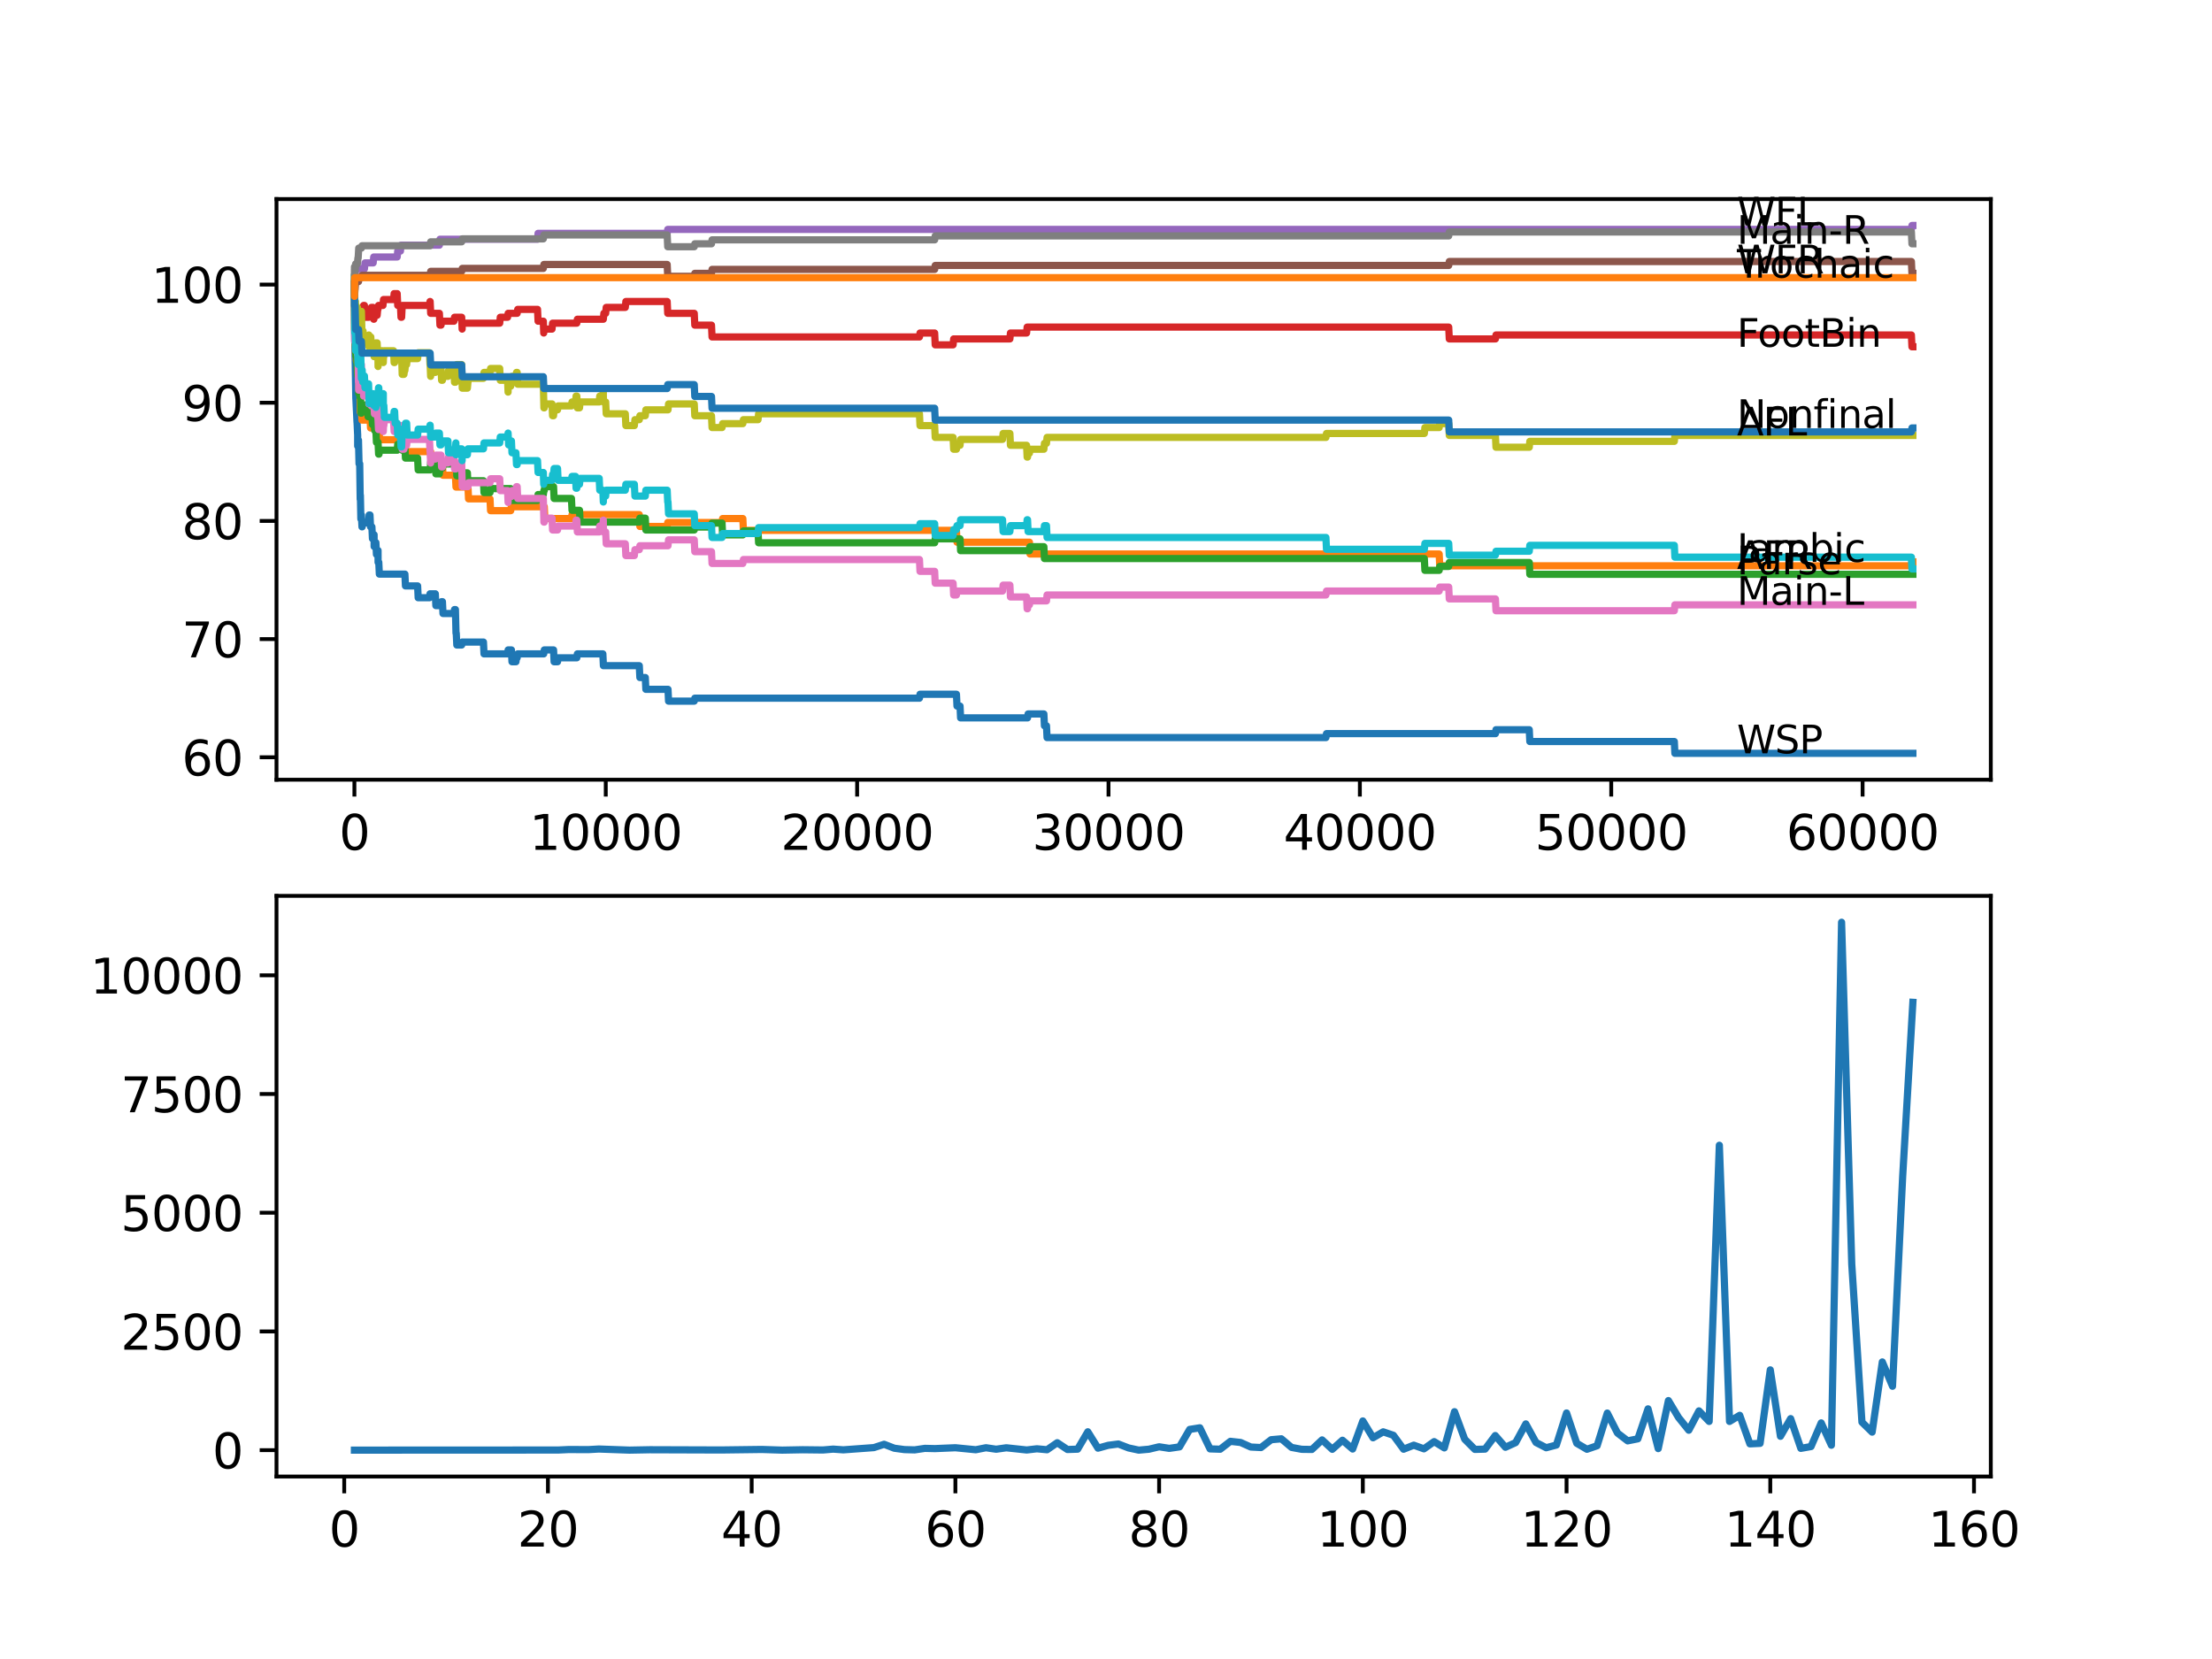 <?xml version="1.0" encoding="utf-8" standalone="no"?>
<!DOCTYPE svg PUBLIC "-//W3C//DTD SVG 1.1//EN"
  "http://www.w3.org/Graphics/SVG/1.1/DTD/svg11.dtd">
<svg xmlns:xlink="http://www.w3.org/1999/xlink" width="460.8pt" height="345.6pt" viewBox="0 0 460.8 345.6" xmlns="http://www.w3.org/2000/svg" version="1.1">
 <defs>
  <style type="text/css">*{stroke-linejoin: round; stroke-linecap: butt}</style>
 </defs>
 <g id="figure_1">
  <g id="patch_1">
   <path d="M 0 345.6 
L 460.8 345.6 
L 460.8 0 
L 0 0 
z
" style="fill: #ffffff"/>
  </g>
  <g id="axes_1">
   <g id="patch_2">
    <path d="M 57.6 162.432 
L 414.72 162.432 
L 414.72 41.472 
L 57.6 41.472 
z
" style="fill: #ffffff"/>
   </g>
   <g id="matplotlib.axis_1">
    <g id="xtick_1">
     <g id="line2d_1">
      <defs>
       <path id="meda36e8af8" d="M 0 0 
L 0 3.5 
" style="stroke: #000000; stroke-width: 0.8"/>
      </defs>
      <g>
       <use xlink:href="#meda36e8af8" x="73.827" y="162.432" style="stroke: #000000; stroke-width: 0.8"/>
      </g>
     </g>
     <g id="text_1">
      <!-- 0 -->
      <g transform="translate(70.646 177.03)scale(0.1 -0.1)">
       <defs>
        <path id="DejaVuSans-30" d="M 2034 4250 
Q 1547 4250 1301 3770 
Q 1056 3291 1056 2328 
Q 1056 1369 1301 889 
Q 1547 409 2034 409 
Q 2525 409 2770 889 
Q 3016 1369 3016 2328 
Q 3016 3291 2770 3770 
Q 2525 4250 2034 4250 
z
M 2034 4750 
Q 2819 4750 3233 4129 
Q 3647 3509 3647 2328 
Q 3647 1150 3233 529 
Q 2819 -91 2034 -91 
Q 1250 -91 836 529 
Q 422 1150 422 2328 
Q 422 3509 836 4129 
Q 1250 4750 2034 4750 
z
" transform="scale(0.016)"/>
       </defs>
       <use xlink:href="#DejaVuSans-30"/>
      </g>
     </g>
    </g>
    <g id="xtick_2">
     <g id="line2d_2">
      <g>
       <use xlink:href="#meda36e8af8" x="126.192" y="162.432" style="stroke: #000000; stroke-width: 0.8"/>
      </g>
     </g>
     <g id="text_2">
      <!-- 10000 -->
      <g transform="translate(110.286 177.03)scale(0.1 -0.1)">
       <defs>
        <path id="DejaVuSans-31" d="M 794 531 
L 1825 531 
L 1825 4091 
L 703 3866 
L 703 4441 
L 1819 4666 
L 2450 4666 
L 2450 531 
L 3481 531 
L 3481 0 
L 794 0 
L 794 531 
z
" transform="scale(0.016)"/>
       </defs>
       <use xlink:href="#DejaVuSans-31"/>
       <use xlink:href="#DejaVuSans-30" x="63.623"/>
       <use xlink:href="#DejaVuSans-30" x="127.246"/>
       <use xlink:href="#DejaVuSans-30" x="190.869"/>
       <use xlink:href="#DejaVuSans-30" x="254.492"/>
      </g>
     </g>
    </g>
    <g id="xtick_3">
     <g id="line2d_3">
      <g>
       <use xlink:href="#meda36e8af8" x="178.556" y="162.432" style="stroke: #000000; stroke-width: 0.8"/>
      </g>
     </g>
     <g id="text_3">
      <!-- 20000 -->
      <g transform="translate(162.65 177.03)scale(0.1 -0.1)">
       <defs>
        <path id="DejaVuSans-32" d="M 1228 531 
L 3431 531 
L 3431 0 
L 469 0 
L 469 531 
Q 828 903 1448 1529 
Q 2069 2156 2228 2338 
Q 2531 2678 2651 2914 
Q 2772 3150 2772 3378 
Q 2772 3750 2511 3984 
Q 2250 4219 1831 4219 
Q 1534 4219 1204 4116 
Q 875 4013 500 3803 
L 500 4441 
Q 881 4594 1212 4672 
Q 1544 4750 1819 4750 
Q 2544 4750 2975 4387 
Q 3406 4025 3406 3419 
Q 3406 3131 3298 2873 
Q 3191 2616 2906 2266 
Q 2828 2175 2409 1742 
Q 1991 1309 1228 531 
z
" transform="scale(0.016)"/>
       </defs>
       <use xlink:href="#DejaVuSans-32"/>
       <use xlink:href="#DejaVuSans-30" x="63.623"/>
       <use xlink:href="#DejaVuSans-30" x="127.246"/>
       <use xlink:href="#DejaVuSans-30" x="190.869"/>
       <use xlink:href="#DejaVuSans-30" x="254.492"/>
      </g>
     </g>
    </g>
    <g id="xtick_4">
     <g id="line2d_4">
      <g>
       <use xlink:href="#meda36e8af8" x="230.921" y="162.432" style="stroke: #000000; stroke-width: 0.8"/>
      </g>
     </g>
     <g id="text_4">
      <!-- 30000 -->
      <g transform="translate(215.015 177.03)scale(0.1 -0.1)">
       <defs>
        <path id="DejaVuSans-33" d="M 2597 2516 
Q 3050 2419 3304 2112 
Q 3559 1806 3559 1356 
Q 3559 666 3084 287 
Q 2609 -91 1734 -91 
Q 1441 -91 1130 -33 
Q 819 25 488 141 
L 488 750 
Q 750 597 1062 519 
Q 1375 441 1716 441 
Q 2309 441 2620 675 
Q 2931 909 2931 1356 
Q 2931 1769 2642 2001 
Q 2353 2234 1838 2234 
L 1294 2234 
L 1294 2753 
L 1863 2753 
Q 2328 2753 2575 2939 
Q 2822 3125 2822 3475 
Q 2822 3834 2567 4026 
Q 2313 4219 1838 4219 
Q 1578 4219 1281 4162 
Q 984 4106 628 3988 
L 628 4550 
Q 988 4650 1302 4700 
Q 1616 4750 1894 4750 
Q 2613 4750 3031 4423 
Q 3450 4097 3450 3541 
Q 3450 3153 3228 2886 
Q 3006 2619 2597 2516 
z
" transform="scale(0.016)"/>
       </defs>
       <use xlink:href="#DejaVuSans-33"/>
       <use xlink:href="#DejaVuSans-30" x="63.623"/>
       <use xlink:href="#DejaVuSans-30" x="127.246"/>
       <use xlink:href="#DejaVuSans-30" x="190.869"/>
       <use xlink:href="#DejaVuSans-30" x="254.492"/>
      </g>
     </g>
    </g>
    <g id="xtick_5">
     <g id="line2d_5">
      <g>
       <use xlink:href="#meda36e8af8" x="283.285" y="162.432" style="stroke: #000000; stroke-width: 0.8"/>
      </g>
     </g>
     <g id="text_5">
      <!-- 40000 -->
      <g transform="translate(267.379 177.03)scale(0.1 -0.1)">
       <defs>
        <path id="DejaVuSans-34" d="M 2419 4116 
L 825 1625 
L 2419 1625 
L 2419 4116 
z
M 2253 4666 
L 3047 4666 
L 3047 1625 
L 3713 1625 
L 3713 1100 
L 3047 1100 
L 3047 0 
L 2419 0 
L 2419 1100 
L 313 1100 
L 313 1709 
L 2253 4666 
z
" transform="scale(0.016)"/>
       </defs>
       <use xlink:href="#DejaVuSans-34"/>
       <use xlink:href="#DejaVuSans-30" x="63.623"/>
       <use xlink:href="#DejaVuSans-30" x="127.246"/>
       <use xlink:href="#DejaVuSans-30" x="190.869"/>
       <use xlink:href="#DejaVuSans-30" x="254.492"/>
      </g>
     </g>
    </g>
    <g id="xtick_6">
     <g id="line2d_6">
      <g>
       <use xlink:href="#meda36e8af8" x="335.65" y="162.432" style="stroke: #000000; stroke-width: 0.8"/>
      </g>
     </g>
     <g id="text_6">
      <!-- 50000 -->
      <g transform="translate(319.744 177.03)scale(0.1 -0.1)">
       <defs>
        <path id="DejaVuSans-35" d="M 691 4666 
L 3169 4666 
L 3169 4134 
L 1269 4134 
L 1269 2991 
Q 1406 3038 1543 3061 
Q 1681 3084 1819 3084 
Q 2600 3084 3056 2656 
Q 3513 2228 3513 1497 
Q 3513 744 3044 326 
Q 2575 -91 1722 -91 
Q 1428 -91 1123 -41 
Q 819 9 494 109 
L 494 744 
Q 775 591 1075 516 
Q 1375 441 1709 441 
Q 2250 441 2565 725 
Q 2881 1009 2881 1497 
Q 2881 1984 2565 2268 
Q 2250 2553 1709 2553 
Q 1456 2553 1204 2497 
Q 953 2441 691 2322 
L 691 4666 
z
" transform="scale(0.016)"/>
       </defs>
       <use xlink:href="#DejaVuSans-35"/>
       <use xlink:href="#DejaVuSans-30" x="63.623"/>
       <use xlink:href="#DejaVuSans-30" x="127.246"/>
       <use xlink:href="#DejaVuSans-30" x="190.869"/>
       <use xlink:href="#DejaVuSans-30" x="254.492"/>
      </g>
     </g>
    </g>
    <g id="xtick_7">
     <g id="line2d_7">
      <g>
       <use xlink:href="#meda36e8af8" x="388.014" y="162.432" style="stroke: #000000; stroke-width: 0.8"/>
      </g>
     </g>
     <g id="text_7">
      <!-- 60000 -->
      <g transform="translate(372.108 177.03)scale(0.1 -0.1)">
       <defs>
        <path id="DejaVuSans-36" d="M 2113 2584 
Q 1688 2584 1439 2293 
Q 1191 2003 1191 1497 
Q 1191 994 1439 701 
Q 1688 409 2113 409 
Q 2538 409 2786 701 
Q 3034 994 3034 1497 
Q 3034 2003 2786 2293 
Q 2538 2584 2113 2584 
z
M 3366 4563 
L 3366 3988 
Q 3128 4100 2886 4159 
Q 2644 4219 2406 4219 
Q 1781 4219 1451 3797 
Q 1122 3375 1075 2522 
Q 1259 2794 1537 2939 
Q 1816 3084 2150 3084 
Q 2853 3084 3261 2657 
Q 3669 2231 3669 1497 
Q 3669 778 3244 343 
Q 2819 -91 2113 -91 
Q 1303 -91 875 529 
Q 447 1150 447 2328 
Q 447 3434 972 4092 
Q 1497 4750 2381 4750 
Q 2619 4750 2861 4703 
Q 3103 4656 3366 4563 
z
" transform="scale(0.016)"/>
       </defs>
       <use xlink:href="#DejaVuSans-36"/>
       <use xlink:href="#DejaVuSans-30" x="63.623"/>
       <use xlink:href="#DejaVuSans-30" x="127.246"/>
       <use xlink:href="#DejaVuSans-30" x="190.869"/>
       <use xlink:href="#DejaVuSans-30" x="254.492"/>
      </g>
     </g>
    </g>
   </g>
   <g id="matplotlib.axis_2">
    <g id="ytick_1">
     <g id="line2d_8">
      <defs>
       <path id="mcc02a932b2" d="M 0 0 
L -3.5 0 
" style="stroke: #000000; stroke-width: 0.8"/>
      </defs>
      <g>
       <use xlink:href="#mcc02a932b2" x="57.6" y="157.754" style="stroke: #000000; stroke-width: 0.8"/>
      </g>
     </g>
     <g id="text_8">
      <!-- 60 -->
      <g transform="translate(37.875 161.554)scale(0.1 -0.1)">
       <use xlink:href="#DejaVuSans-36"/>
       <use xlink:href="#DejaVuSans-30" x="63.623"/>
      </g>
     </g>
    </g>
    <g id="ytick_2">
     <g id="line2d_9">
      <g>
       <use xlink:href="#mcc02a932b2" x="57.6" y="133.136" style="stroke: #000000; stroke-width: 0.8"/>
      </g>
     </g>
     <g id="text_9">
      <!-- 70 -->
      <g transform="translate(37.875 136.935)scale(0.1 -0.1)">
       <defs>
        <path id="DejaVuSans-37" d="M 525 4666 
L 3525 4666 
L 3525 4397 
L 1831 0 
L 1172 0 
L 2766 4134 
L 525 4134 
L 525 4666 
z
" transform="scale(0.016)"/>
       </defs>
       <use xlink:href="#DejaVuSans-37"/>
       <use xlink:href="#DejaVuSans-30" x="63.623"/>
      </g>
     </g>
    </g>
    <g id="ytick_3">
     <g id="line2d_10">
      <g>
       <use xlink:href="#mcc02a932b2" x="57.6" y="108.517" style="stroke: #000000; stroke-width: 0.8"/>
      </g>
     </g>
     <g id="text_10">
      <!-- 80 -->
      <g transform="translate(37.875 112.316)scale(0.1 -0.1)">
       <defs>
        <path id="DejaVuSans-38" d="M 2034 2216 
Q 1584 2216 1326 1975 
Q 1069 1734 1069 1313 
Q 1069 891 1326 650 
Q 1584 409 2034 409 
Q 2484 409 2743 651 
Q 3003 894 3003 1313 
Q 3003 1734 2745 1975 
Q 2488 2216 2034 2216 
z
M 1403 2484 
Q 997 2584 770 2862 
Q 544 3141 544 3541 
Q 544 4100 942 4425 
Q 1341 4750 2034 4750 
Q 2731 4750 3128 4425 
Q 3525 4100 3525 3541 
Q 3525 3141 3298 2862 
Q 3072 2584 2669 2484 
Q 3125 2378 3379 2068 
Q 3634 1759 3634 1313 
Q 3634 634 3220 271 
Q 2806 -91 2034 -91 
Q 1263 -91 848 271 
Q 434 634 434 1313 
Q 434 1759 690 2068 
Q 947 2378 1403 2484 
z
M 1172 3481 
Q 1172 3119 1398 2916 
Q 1625 2713 2034 2713 
Q 2441 2713 2670 2916 
Q 2900 3119 2900 3481 
Q 2900 3844 2670 4047 
Q 2441 4250 2034 4250 
Q 1625 4250 1398 4047 
Q 1172 3844 1172 3481 
z
" transform="scale(0.016)"/>
       </defs>
       <use xlink:href="#DejaVuSans-38"/>
       <use xlink:href="#DejaVuSans-30" x="63.623"/>
      </g>
     </g>
    </g>
    <g id="ytick_4">
     <g id="line2d_11">
      <g>
       <use xlink:href="#mcc02a932b2" x="57.6" y="83.898" style="stroke: #000000; stroke-width: 0.8"/>
      </g>
     </g>
     <g id="text_11">
      <!-- 90 -->
      <g transform="translate(37.875 87.697)scale(0.1 -0.1)">
       <defs>
        <path id="DejaVuSans-39" d="M 703 97 
L 703 672 
Q 941 559 1184 500 
Q 1428 441 1663 441 
Q 2288 441 2617 861 
Q 2947 1281 2994 2138 
Q 2813 1869 2534 1725 
Q 2256 1581 1919 1581 
Q 1219 1581 811 2004 
Q 403 2428 403 3163 
Q 403 3881 828 4315 
Q 1253 4750 1959 4750 
Q 2769 4750 3195 4129 
Q 3622 3509 3622 2328 
Q 3622 1225 3098 567 
Q 2575 -91 1691 -91 
Q 1453 -91 1209 -44 
Q 966 3 703 97 
z
M 1959 2075 
Q 2384 2075 2632 2365 
Q 2881 2656 2881 3163 
Q 2881 3666 2632 3958 
Q 2384 4250 1959 4250 
Q 1534 4250 1286 3958 
Q 1038 3666 1038 3163 
Q 1038 2656 1286 2365 
Q 1534 2075 1959 2075 
z
" transform="scale(0.016)"/>
       </defs>
       <use xlink:href="#DejaVuSans-39"/>
       <use xlink:href="#DejaVuSans-30" x="63.623"/>
      </g>
     </g>
    </g>
    <g id="ytick_5">
     <g id="line2d_12">
      <g>
       <use xlink:href="#mcc02a932b2" x="57.6" y="59.28" style="stroke: #000000; stroke-width: 0.8"/>
      </g>
     </g>
     <g id="text_12">
      <!-- 100 -->
      <g transform="translate(31.512 63.079)scale(0.1 -0.1)">
       <use xlink:href="#DejaVuSans-31"/>
       <use xlink:href="#DejaVuSans-30" x="63.623"/>
       <use xlink:href="#DejaVuSans-30" x="127.246"/>
      </g>
     </g>
    </g>
   </g>
   <g id="line2d_13">
    <path d="M 73.833 59.28 
L 73.843 58.459 
L 73.869 68.306 
L 73.995 75.692 
L 74 75.692 
L 74.126 83.078 
L 74.136 83.078 
L 74.252 85.54 
L 74.257 85.54 
L 74.372 88.001 
L 74.383 88.001 
L 74.498 90.463 
L 74.508 90.463 
L 74.513 92.925 
L 74.618 91.694 
L 74.676 91.694 
L 74.796 96.618 
L 74.932 96.618 
L 75.037 104.004 
L 75.053 103.183 
L 75.074 103.183 
L 75.173 108.107 
L 75.189 107.286 
L 75.288 107.286 
L 75.404 109.748 
L 75.446 109.748 
L 75.561 108.927 
L 76.781 108.927 
L 76.901 107.286 
L 77.074 107.286 
L 77.189 109.748 
L 77.472 109.748 
L 77.587 112.21 
L 77.886 112.21 
L 77.933 111.389 
L 77.938 113.851 
L 77.985 113.851 
L 78.2 113.851 
L 78.305 113.03 
L 78.42 115.492 
L 78.734 115.492 
L 78.755 114.672 
L 78.76 117.134 
L 78.834 117.134 
L 78.907 117.134 
L 79.022 119.595 
L 84.348 119.595 
L 84.463 122.057 
L 86.997 122.057 
L 87.112 124.519 
L 89.464 124.519 
L 89.579 123.699 
L 90.684 123.699 
L 90.799 126.16 
L 91.878 126.16 
L 91.993 125.34 
L 92.166 125.34 
L 92.281 127.802 
L 94.569 127.802 
L 94.684 126.981 
L 94.873 126.981 
L 94.993 131.905 
L 95.046 131.905 
L 95.161 134.367 
L 96.177 134.367 
L 96.292 133.751 
L 100.711 133.751 
L 100.827 136.213 
L 105.738 136.213 
L 105.854 135.392 
L 106.54 135.392 
L 106.655 137.854 
L 107.482 137.854 
L 107.597 137.034 
L 107.733 137.034 
L 107.849 136.213 
L 113.268 136.213 
L 113.384 135.392 
L 115.316 135.392 
L 115.431 137.854 
L 116.148 137.854 
L 116.264 137.034 
L 120.16 137.034 
L 120.275 136.213 
L 125.585 136.213 
L 125.7 138.675 
L 133.177 138.675 
L 133.293 141.137 
L 134.429 141.137 
L 134.544 143.599 
L 139.157 143.599 
L 139.273 146.061 
L 144.624 146.061 
L 144.739 145.445 
L 191.538 145.445 
L 191.653 144.624 
L 199.246 144.624 
L 199.361 147.086 
L 199.994 147.086 
L 200.11 149.548 
L 214.054 149.548 
L 214.17 148.728 
L 217.458 148.728 
L 217.573 151.189 
L 218.003 151.189 
L 218.118 153.651 
L 276.216 153.651 
L 276.331 152.831 
L 311.526 152.831 
L 311.641 152.01 
L 318.574 152.01 
L 318.689 154.472 
L 348.793 154.472 
L 348.909 156.934 
L 398.487 156.934 
L 398.487 156.934 
" clip-path="url(#pf4bcb09094)" style="fill: none; stroke: #1f77b4; stroke-width: 1.5; stroke-linecap: square"/>
   </g>
   <g id="line2d_14">
    <path d="M 73.833 59.28 
L 73.843 59.28 
L 73.848 58.787 
L 73.88 64.532 
L 74.006 71.917 
L 74.042 71.917 
L 74.053 71.097 
L 74.058 73.558 
L 74.136 72.738 
L 74.252 75.2 
L 74.451 75.2 
L 74.513 73.969 
L 74.519 76.431 
L 74.555 76.431 
L 74.613 76.431 
L 74.671 75.2 
L 74.676 77.662 
L 74.718 76.841 
L 74.838 81.765 
L 74.932 81.765 
L 75.011 80.944 
L 75.016 83.406 
L 75.032 83.406 
L 75.074 85.868 
L 75.142 85.047 
L 75.288 85.047 
L 75.404 87.509 
L 76.566 87.509 
L 76.681 86.688 
L 77.074 86.688 
L 77.189 89.15 
L 78.954 89.15 
L 79.069 91.612 
L 84.149 91.612 
L 84.264 94.074 
L 89.71 94.074 
L 89.825 96.536 
L 92.166 96.536 
L 92.281 98.998 
L 94.873 98.998 
L 94.988 101.46 
L 97.491 101.46 
L 97.606 103.921 
L 102.078 103.921 
L 102.193 106.383 
L 106.393 106.383 
L 106.508 105.563 
L 113.384 105.563 
L 113.499 108.025 
L 119.044 108.025 
L 119.159 107.204 
L 133.177 107.204 
L 133.293 109.666 
L 138.985 109.666 
L 139.1 108.845 
L 150.416 108.845 
L 150.531 108.025 
L 154.746 108.025 
L 154.862 110.486 
L 199.246 110.486 
L 199.361 112.948 
L 214.452 112.948 
L 214.568 115.41 
L 299.806 115.41 
L 299.922 117.872 
L 398.178 117.872 
L 398.294 117.051 
L 398.487 117.051 
L 398.487 117.051 
" clip-path="url(#pf4bcb09094)" style="fill: none; stroke: #ff7f0e; stroke-width: 1.5; stroke-linecap: square"/>
   </g>
   <g id="line2d_15">
    <path d="M 73.833 59.28 
L 73.843 57.228 
L 73.885 64.737 
L 73.906 64.737 
L 73.917 64.737 
L 74.037 70.071 
L 74.042 70.071 
L 74.136 74.174 
L 74.157 73.353 
L 74.257 73.353 
L 74.372 75.815 
L 74.383 75.815 
L 74.498 78.277 
L 74.513 78.277 
L 74.629 77.867 
L 74.65 77.867 
L 74.718 81.97 
L 74.765 81.149 
L 74.775 81.149 
L 74.89 80.329 
L 74.932 80.329 
L 75.011 82.79 
L 75.042 81.149 
L 75.074 81.149 
L 75.194 86.073 
L 75.288 86.073 
L 75.404 85.581 
L 75.917 85.581 
L 76.032 84.35 
L 76.566 84.35 
L 76.681 86.811 
L 77.074 86.811 
L 77.189 85.991 
L 77.472 85.991 
L 77.587 88.453 
L 77.739 88.453 
L 77.854 87.222 
L 77.933 87.222 
L 78.048 89.684 
L 78.305 89.684 
L 78.42 92.146 
L 78.755 92.146 
L 78.87 94.607 
L 78.954 94.607 
L 79.069 93.787 
L 82.74 93.787 
L 82.855 92.556 
L 83.421 92.556 
L 83.536 91.325 
L 83.672 91.325 
L 83.787 93.787 
L 84.149 93.787 
L 84.264 92.966 
L 84.348 92.966 
L 84.463 95.428 
L 86.997 95.428 
L 87.112 97.89 
L 89.605 97.89 
L 89.725 96.249 
L 90.684 96.249 
L 90.799 98.711 
L 91.532 98.711 
L 91.647 97.48 
L 92.166 97.48 
L 92.281 96.659 
L 95.046 96.659 
L 95.161 99.121 
L 96.177 99.121 
L 96.292 98.505 
L 97.365 98.505 
L 97.481 100.967 
L 97.491 100.967 
L 97.606 100.147 
L 100.711 100.147 
L 100.827 102.608 
L 102.078 102.608 
L 102.193 101.788 
L 106.393 101.788 
L 106.508 104.25 
L 111.975 104.25 
L 112.09 103.019 
L 113.185 103.019 
L 113.3 102.198 
L 113.384 102.198 
L 113.499 101.378 
L 115.316 101.378 
L 115.431 103.839 
L 119.044 103.839 
L 119.159 106.301 
L 120.725 106.301 
L 120.84 108.763 
L 133.177 108.763 
L 133.293 107.943 
L 134.429 107.943 
L 134.544 110.404 
L 144.624 110.404 
L 144.739 109.789 
L 148.216 109.789 
L 148.332 108.968 
L 150.416 108.968 
L 150.531 111.43 
L 154.746 111.43 
L 154.862 110.61 
L 157.914 110.61 
L 158.03 113.071 
L 194.706 113.071 
L 194.821 112.251 
L 199.994 112.251 
L 200.11 114.713 
L 214.452 114.713 
L 214.568 113.892 
L 217.458 113.892 
L 217.573 116.354 
L 296.717 116.354 
L 296.832 118.816 
L 299.806 118.816 
L 299.922 117.995 
L 301.796 117.995 
L 301.911 117.175 
L 318.574 117.175 
L 318.689 119.636 
L 398.487 119.636 
L 398.487 119.636 
" clip-path="url(#pf4bcb09094)" style="fill: none; stroke: #2ca02c; stroke-width: 1.5; stroke-linecap: square"/>
   </g>
   <g id="line2d_16">
    <path d="M 73.833 59.28 
L 73.838 59.28 
L 73.917 67.404 
L 73.958 65.762 
L 73.979 65.762 
L 74.095 68.224 
L 74.194 68.224 
L 74.309 66.993 
L 74.451 66.993 
L 74.513 69.455 
L 74.566 69.045 
L 74.613 68.224 
L 74.618 70.686 
L 74.676 68.635 
L 74.739 68.635 
L 74.854 67.814 
L 74.875 67.814 
L 74.99 66.583 
L 75.288 66.583 
L 75.414 64.86 
L 75.634 64.86 
L 75.749 63.629 
L 75.917 63.629 
L 76.032 66.091 
L 76.844 66.091 
L 76.959 65.27 
L 77.247 65.27 
L 77.362 64.039 
L 77.739 64.039 
L 77.854 66.501 
L 77.886 66.501 
L 78.001 65.68 
L 78.566 65.68 
L 78.682 64.449 
L 78.734 64.449 
L 78.849 63.629 
L 79.776 63.629 
L 79.891 62.398 
L 81.986 62.398 
L 82.101 61.167 
L 82.74 61.167 
L 82.855 63.629 
L 83.421 63.629 
L 83.536 66.091 
L 83.667 66.091 
L 83.787 63.629 
L 89.464 63.629 
L 89.579 62.808 
L 89.605 62.808 
L 89.72 65.27 
L 91.532 65.27 
L 91.647 67.732 
L 91.878 67.732 
L 91.993 66.911 
L 94.569 66.911 
L 94.684 66.091 
L 96.177 66.091 
L 96.271 68.553 
L 96.287 67.322 
L 104.099 67.322 
L 104.215 66.091 
L 105.738 66.091 
L 105.854 65.27 
L 107.733 65.27 
L 107.849 64.449 
L 111.975 64.449 
L 112.09 66.911 
L 113.185 66.911 
L 113.268 69.373 
L 113.295 68.553 
L 114.996 68.553 
L 115.112 67.322 
L 120.16 67.322 
L 120.275 66.501 
L 125.684 66.501 
L 125.799 65.27 
L 126.171 65.27 
L 126.286 64.039 
L 130.261 64.039 
L 130.376 62.808 
L 138.985 62.808 
L 139.1 65.27 
L 144.624 65.27 
L 144.739 67.732 
L 148.216 67.732 
L 148.332 70.194 
L 191.538 70.194 
L 191.653 69.373 
L 194.706 69.373 
L 194.821 71.835 
L 198.549 71.835 
L 198.664 70.604 
L 210.378 70.604 
L 210.494 69.373 
L 213.855 69.373 
L 213.971 68.142 
L 301.796 68.142 
L 301.911 70.604 
L 311.526 70.604 
L 311.641 69.784 
L 398.178 69.784 
L 398.294 72.245 
L 398.487 72.245 
L 398.487 72.245 
" clip-path="url(#pf4bcb09094)" style="fill: none; stroke: #d62728; stroke-width: 1.5; stroke-linecap: square"/>
   </g>
   <g id="line2d_17">
    <path d="M 73.833 59.28 
L 73.953 57.228 
L 73.979 57.228 
L 74.095 55.997 
L 75.917 55.997 
L 76.032 54.766 
L 77.739 54.766 
L 77.854 53.535 
L 82.74 53.535 
L 82.855 52.304 
L 83.421 52.304 
L 83.536 51.073 
L 91.532 51.073 
L 91.647 49.842 
L 111.975 49.842 
L 112.09 48.611 
L 138.985 48.611 
L 139.1 47.791 
L 398.178 47.791 
L 398.294 46.97 
L 398.487 46.97 
L 398.487 46.97 
" clip-path="url(#pf4bcb09094)" style="fill: none; stroke: #9467bd; stroke-width: 1.5; stroke-linecap: square"/>
   </g>
   <g id="line2d_18">
    <path d="M 73.833 59.28 
L 73.843 59.28 
L 73.848 61.741 
L 73.953 60.305 
L 73.969 60.305 
L 74.089 58.664 
L 74.692 58.664 
L 74.807 57.843 
L 75.288 57.843 
L 75.404 57.351 
L 89.605 57.351 
L 89.72 56.53 
L 96.177 56.53 
L 96.292 55.915 
L 113.185 55.915 
L 113.3 55.094 
L 138.985 55.094 
L 139.1 57.556 
L 144.624 57.556 
L 144.739 56.941 
L 148.216 56.941 
L 148.332 56.12 
L 194.706 56.12 
L 194.821 55.3 
L 301.796 55.3 
L 301.911 54.479 
L 398.178 54.479 
L 398.294 56.941 
L 398.487 56.941 
L 398.487 56.941 
" clip-path="url(#pf4bcb09094)" style="fill: none; stroke: #8c564b; stroke-width: 1.5; stroke-linecap: square"/>
   </g>
   <g id="line2d_19">
    <path d="M 73.833 61.741 
L 73.838 61.741 
L 73.869 71.097 
L 73.958 67.732 
L 73.969 67.732 
L 74.068 71.425 
L 74.084 70.604 
L 74.136 70.604 
L 74.194 69.784 
L 74.199 72.245 
L 74.236 72.245 
L 74.257 72.245 
L 74.372 71.425 
L 74.451 71.425 
L 74.508 73.887 
L 74.561 72.245 
L 74.566 72.245 
L 74.671 79.631 
L 74.686 78.81 
L 74.692 78.81 
L 74.718 81.272 
L 74.801 78.81 
L 74.875 78.81 
L 74.932 81.272 
L 74.985 80.452 
L 75.011 80.452 
L 75.137 77.99 
L 75.152 77.99 
L 75.268 75.938 
L 75.288 75.938 
L 75.409 80.862 
L 75.446 80.862 
L 75.561 80.041 
L 75.634 80.041 
L 75.749 82.503 
L 76.781 82.503 
L 76.844 81.683 
L 76.849 84.144 
L 76.886 82.914 
L 77.074 82.914 
L 77.189 82.093 
L 77.247 82.093 
L 77.362 84.555 
L 77.472 84.555 
L 77.587 83.734 
L 77.886 83.734 
L 78.001 86.196 
L 78.2 86.196 
L 78.32 84.555 
L 78.566 84.555 
L 78.682 87.017 
L 78.734 87.017 
L 78.849 89.479 
L 78.907 89.479 
L 79.022 87.427 
L 79.776 87.427 
L 79.849 89.889 
L 79.886 88.658 
L 79.959 88.658 
L 80.075 87.427 
L 81.986 87.427 
L 82.101 89.889 
L 82.206 89.889 
L 82.321 88.658 
L 83.667 88.658 
L 83.787 93.582 
L 84.149 93.582 
L 84.264 92.761 
L 84.709 92.761 
L 84.824 91.53 
L 89.464 91.53 
L 89.579 93.992 
L 89.605 93.992 
L 89.71 96.454 
L 89.715 95.633 
L 90.684 95.633 
L 90.799 94.813 
L 91.878 94.813 
L 91.993 97.274 
L 92.166 97.274 
L 92.281 96.454 
L 93.318 96.454 
L 93.433 95.223 
L 94.569 95.223 
L 94.684 97.685 
L 94.967 97.685 
L 95.082 96.454 
L 96.177 96.454 
L 96.297 101.378 
L 97.491 101.378 
L 97.606 100.557 
L 102.078 100.557 
L 102.193 99.736 
L 104.099 99.736 
L 104.215 102.198 
L 105.738 102.198 
L 105.843 104.66 
L 105.848 103.429 
L 106.54 103.429 
L 106.655 102.198 
L 107.482 102.198 
L 107.597 101.378 
L 107.733 101.378 
L 107.849 103.839 
L 113.185 103.839 
L 113.305 108.763 
L 113.384 108.763 
L 113.499 107.943 
L 114.996 107.943 
L 115.112 110.404 
L 116.148 110.404 
L 116.264 109.584 
L 119.893 109.584 
L 120.008 108.353 
L 120.16 108.353 
L 120.275 110.815 
L 124.825 110.815 
L 124.94 109.584 
L 125.585 109.584 
L 125.684 108.353 
L 125.689 110.815 
L 126.171 110.815 
L 126.286 113.277 
L 130.261 113.277 
L 130.376 115.738 
L 132.151 115.738 
L 132.266 114.508 
L 133.177 114.508 
L 133.293 113.687 
L 139.157 113.687 
L 139.273 112.456 
L 144.624 112.456 
L 144.739 114.918 
L 148.216 114.918 
L 148.332 117.38 
L 154.746 117.38 
L 154.862 116.559 
L 191.538 116.559 
L 191.653 119.021 
L 194.706 119.021 
L 194.821 121.483 
L 198.549 121.483 
L 198.664 123.945 
L 199.246 123.945 
L 199.361 123.124 
L 208.849 123.124 
L 208.965 121.893 
L 210.378 121.893 
L 210.494 124.355 
L 213.855 124.355 
L 213.971 126.817 
L 214.054 126.817 
L 214.17 125.996 
L 214.452 125.996 
L 214.568 125.176 
L 218.003 125.176 
L 218.118 123.945 
L 276.216 123.945 
L 276.331 123.124 
L 299.806 123.124 
L 299.922 122.303 
L 301.796 122.303 
L 301.911 124.765 
L 311.526 124.765 
L 311.641 127.227 
L 348.793 127.227 
L 348.909 125.996 
L 398.487 125.996 
L 398.487 125.996 
" clip-path="url(#pf4bcb09094)" style="fill: none; stroke: #e377c2; stroke-width: 1.5; stroke-linecap: square"/>
   </g>
   <g id="line2d_20">
    <path d="M 73.833 56.818 
L 73.838 56.818 
L 73.843 55.587 
L 73.848 58.049 
L 73.948 56.613 
L 73.969 56.613 
L 74.089 54.971 
L 74.451 54.971 
L 74.566 53.74 
L 74.613 53.74 
L 74.728 51.689 
L 75.288 51.689 
L 75.404 51.196 
L 89.605 51.196 
L 89.72 50.376 
L 96.177 50.376 
L 96.292 49.76 
L 113.185 49.76 
L 113.3 48.94 
L 138.985 48.94 
L 139.1 51.402 
L 144.624 51.402 
L 144.739 50.786 
L 148.216 50.786 
L 148.332 49.965 
L 194.706 49.965 
L 194.821 49.145 
L 301.796 49.145 
L 301.911 48.324 
L 398.178 48.324 
L 398.294 50.786 
L 398.487 50.786 
L 398.487 50.786 
" clip-path="url(#pf4bcb09094)" style="fill: none; stroke: #7f7f7f; stroke-width: 1.5; stroke-linecap: square"/>
   </g>
   <g id="line2d_21">
    <path d="M 73.833 59.28 
L 73.838 59.28 
L 73.869 68.635 
L 73.953 63.629 
L 73.969 63.629 
L 74 66.091 
L 74.053 62.808 
L 74.079 64.449 
L 74.136 64.449 
L 74.194 63.629 
L 74.199 66.091 
L 74.236 66.091 
L 74.257 66.091 
L 74.372 65.27 
L 74.383 65.27 
L 74.451 64.039 
L 74.456 66.501 
L 74.487 66.501 
L 74.508 66.501 
L 74.566 64.86 
L 74.571 67.322 
L 74.613 67.322 
L 74.718 72.245 
L 74.728 71.425 
L 74.739 71.425 
L 74.859 69.784 
L 74.875 69.784 
L 74.932 72.245 
L 74.985 71.425 
L 75.011 71.425 
L 75.147 66.911 
L 75.152 66.911 
L 75.268 64.86 
L 75.288 64.86 
L 75.409 69.784 
L 75.446 69.784 
L 75.561 68.963 
L 75.634 68.963 
L 75.749 71.425 
L 76.566 71.425 
L 76.681 70.604 
L 76.781 70.604 
L 76.844 69.784 
L 76.849 72.245 
L 76.886 71.014 
L 77.074 71.014 
L 77.189 70.194 
L 77.247 70.194 
L 77.362 72.656 
L 77.472 72.656 
L 77.587 71.835 
L 77.886 71.835 
L 77.933 74.297 
L 77.996 73.066 
L 78.2 73.066 
L 78.32 71.425 
L 78.566 71.425 
L 78.682 73.887 
L 78.734 73.887 
L 78.755 76.349 
L 78.844 75.118 
L 78.907 75.118 
L 79.022 73.066 
L 79.776 73.066 
L 79.849 75.528 
L 79.886 74.297 
L 79.959 74.297 
L 80.075 73.066 
L 81.986 73.066 
L 82.101 75.528 
L 82.206 75.528 
L 82.321 74.297 
L 83.667 74.297 
L 83.782 77.99 
L 84.149 77.99 
L 84.264 77.169 
L 84.348 77.169 
L 84.463 75.938 
L 84.709 75.938 
L 84.824 74.707 
L 86.997 74.707 
L 87.112 73.476 
L 89.464 73.476 
L 89.579 75.938 
L 89.605 75.938 
L 89.71 78.4 
L 89.715 77.579 
L 90.684 77.579 
L 90.799 76.759 
L 91.878 76.759 
L 91.993 79.221 
L 92.166 79.221 
L 92.281 78.4 
L 93.318 78.4 
L 93.433 77.169 
L 94.569 77.169 
L 94.684 79.631 
L 94.873 79.631 
L 94.993 77.169 
L 95.046 77.169 
L 95.161 75.938 
L 96.177 75.938 
L 96.297 80.862 
L 97.365 80.862 
L 97.481 79.631 
L 97.491 79.631 
L 97.606 78.81 
L 100.711 78.81 
L 100.827 77.579 
L 102.078 77.579 
L 102.193 76.759 
L 104.099 76.759 
L 104.215 79.221 
L 105.738 79.221 
L 105.843 81.683 
L 105.848 80.452 
L 106.393 80.452 
L 106.508 79.631 
L 106.54 79.631 
L 106.655 78.4 
L 107.482 78.4 
L 107.597 77.579 
L 107.733 77.579 
L 107.849 80.041 
L 113.185 80.041 
L 113.305 84.965 
L 113.384 84.965 
L 113.499 84.144 
L 114.996 84.144 
L 115.112 86.606 
L 115.316 86.606 
L 115.431 85.375 
L 116.148 85.375 
L 116.264 84.555 
L 119.044 84.555 
L 119.159 83.734 
L 119.893 83.734 
L 120.008 82.503 
L 120.16 82.503 
L 120.275 84.965 
L 120.725 84.965 
L 120.84 83.734 
L 124.825 83.734 
L 124.94 82.503 
L 125.585 82.503 
L 125.684 81.272 
L 125.689 83.734 
L 126.171 83.734 
L 126.286 86.196 
L 130.261 86.196 
L 130.376 88.658 
L 132.151 88.658 
L 132.266 87.427 
L 133.177 87.427 
L 133.293 86.606 
L 134.429 86.606 
L 134.544 85.375 
L 139.157 85.375 
L 139.273 84.144 
L 144.624 84.144 
L 144.739 86.606 
L 148.216 86.606 
L 148.332 89.068 
L 150.416 89.068 
L 150.531 88.248 
L 154.746 88.248 
L 154.862 87.427 
L 157.914 87.427 
L 158.03 86.196 
L 191.538 86.196 
L 191.653 88.658 
L 194.706 88.658 
L 194.821 91.12 
L 198.549 91.12 
L 198.664 93.582 
L 199.246 93.582 
L 199.361 92.761 
L 199.994 92.761 
L 200.11 91.53 
L 208.849 91.53 
L 208.965 90.299 
L 210.378 90.299 
L 210.494 92.761 
L 213.855 92.761 
L 213.971 95.223 
L 214.054 95.223 
L 214.17 94.402 
L 214.452 94.402 
L 214.568 93.582 
L 217.458 93.582 
L 217.573 92.351 
L 218.003 92.351 
L 218.118 91.12 
L 276.216 91.12 
L 276.331 90.299 
L 296.717 90.299 
L 296.832 89.068 
L 299.806 89.068 
L 299.922 88.248 
L 301.796 88.248 
L 301.911 90.709 
L 311.526 90.709 
L 311.641 93.171 
L 318.574 93.171 
L 318.689 91.94 
L 348.793 91.94 
L 348.909 90.709 
L 398.487 90.709 
L 398.487 90.709 
" clip-path="url(#pf4bcb09094)" style="fill: none; stroke: #bcbd22; stroke-width: 1.5; stroke-linecap: square"/>
   </g>
   <g id="line2d_22">
    <path d="M 73.833 59.28 
L 73.917 69.373 
L 73.958 67.732 
L 73.969 67.732 
L 74.089 73.066 
L 74.194 73.066 
L 74.309 71.014 
L 74.383 71.014 
L 74.451 69.784 
L 74.456 72.245 
L 74.487 72.245 
L 74.508 72.245 
L 74.623 75.938 
L 74.65 75.938 
L 74.739 72.245 
L 74.765 74.707 
L 74.875 74.707 
L 74.99 73.476 
L 75.037 73.476 
L 75.074 75.938 
L 75.147 73.887 
L 75.152 73.887 
L 75.273 78.81 
L 75.288 78.81 
L 75.414 77.087 
L 75.446 77.087 
L 75.561 79.549 
L 75.634 79.549 
L 75.749 78.318 
L 75.917 78.318 
L 76.032 80.78 
L 76.566 80.78 
L 76.681 79.959 
L 76.781 79.959 
L 76.896 84.062 
L 77.247 84.062 
L 77.362 82.831 
L 77.472 82.831 
L 77.587 82.011 
L 77.739 82.011 
L 77.854 84.473 
L 77.886 84.473 
L 78.006 82.421 
L 78.2 82.421 
L 78.305 84.883 
L 78.31 84.062 
L 78.566 84.062 
L 78.682 82.831 
L 78.734 82.831 
L 78.854 80.78 
L 78.907 80.78 
L 79.022 83.242 
L 79.776 83.242 
L 79.849 82.011 
L 79.855 84.473 
L 79.881 84.473 
L 79.959 84.473 
L 80.075 86.935 
L 81.986 86.935 
L 82.101 85.704 
L 82.206 85.704 
L 82.321 88.166 
L 82.74 88.166 
L 82.855 90.627 
L 83.421 90.627 
L 83.536 93.089 
L 83.667 93.089 
L 83.792 89.396 
L 84.348 89.396 
L 84.463 88.166 
L 84.709 88.166 
L 84.824 90.627 
L 86.997 90.627 
L 87.112 89.396 
L 89.464 89.396 
L 89.579 88.576 
L 89.605 88.576 
L 89.72 91.038 
L 90.684 91.038 
L 90.799 90.217 
L 91.532 90.217 
L 91.647 92.679 
L 91.878 92.679 
L 91.993 91.858 
L 93.318 91.858 
L 93.433 94.32 
L 94.569 94.32 
L 94.684 93.5 
L 94.873 93.5 
L 94.967 92.269 
L 94.972 94.731 
L 94.978 94.731 
L 95.046 94.731 
L 95.161 93.5 
L 96.177 93.5 
L 96.271 95.961 
L 96.287 94.731 
L 97.365 94.731 
L 97.481 93.5 
L 100.711 93.5 
L 100.827 92.269 
L 104.099 92.269 
L 104.215 91.038 
L 105.738 91.038 
L 105.843 90.217 
L 105.958 92.679 
L 106.393 92.679 
L 106.508 91.858 
L 106.54 91.858 
L 106.655 94.32 
L 107.482 94.32 
L 107.597 96.782 
L 107.733 96.782 
L 107.849 95.961 
L 111.975 95.961 
L 112.09 98.423 
L 113.185 98.423 
L 113.268 100.885 
L 113.295 100.065 
L 114.996 100.065 
L 115.112 98.834 
L 115.316 98.834 
L 115.431 97.603 
L 116.148 97.603 
L 116.264 100.065 
L 119.044 100.065 
L 119.159 99.244 
L 119.893 99.244 
L 120.008 101.706 
L 120.16 101.706 
L 120.275 100.885 
L 120.725 100.885 
L 120.84 99.654 
L 124.825 99.654 
L 124.94 102.116 
L 125.585 102.116 
L 125.684 104.578 
L 125.695 103.347 
L 126.171 103.347 
L 126.286 102.116 
L 130.261 102.116 
L 130.376 100.885 
L 132.151 100.885 
L 132.266 103.347 
L 134.429 103.347 
L 134.544 102.116 
L 138.985 102.116 
L 139.1 104.578 
L 139.157 104.578 
L 139.273 107.04 
L 144.624 107.04 
L 144.739 109.502 
L 148.216 109.502 
L 148.332 111.964 
L 150.416 111.964 
L 150.531 111.143 
L 157.914 111.143 
L 158.03 109.912 
L 191.538 109.912 
L 191.653 109.091 
L 194.706 109.091 
L 194.821 111.553 
L 198.549 111.553 
L 198.664 110.322 
L 199.246 110.322 
L 199.361 109.502 
L 199.994 109.502 
L 200.11 108.271 
L 208.849 108.271 
L 208.965 110.733 
L 210.378 110.733 
L 210.494 109.502 
L 213.855 109.502 
L 213.971 108.271 
L 214.054 108.271 
L 214.17 110.733 
L 217.458 110.733 
L 217.573 109.502 
L 218.003 109.502 
L 218.118 111.964 
L 276.216 111.964 
L 276.331 114.425 
L 296.717 114.425 
L 296.832 113.195 
L 301.796 113.195 
L 301.911 115.656 
L 311.526 115.656 
L 311.641 114.836 
L 318.574 114.836 
L 318.689 113.605 
L 348.793 113.605 
L 348.909 116.067 
L 398.178 116.067 
L 398.294 118.529 
L 398.487 118.529 
L 398.487 118.529 
" clip-path="url(#pf4bcb09094)" style="fill: none; stroke: #17becf; stroke-width: 1.5; stroke-linecap: square"/>
   </g>
   <g id="line2d_23">
    <path d="M 73.833 59.28 
L 73.843 59.28 
L 73.848 58.787 
L 73.864 63.711 
L 73.906 63.711 
L 73.969 63.711 
L 74.089 68.635 
L 74.692 68.635 
L 74.807 71.097 
L 75.288 71.097 
L 75.404 73.558 
L 89.605 73.558 
L 89.72 76.02 
L 96.177 76.02 
L 96.292 78.482 
L 113.185 78.482 
L 113.3 80.944 
L 138.985 80.944 
L 139.1 80.123 
L 144.624 80.123 
L 144.739 82.585 
L 148.216 82.585 
L 148.332 85.047 
L 194.706 85.047 
L 194.821 87.509 
L 301.796 87.509 
L 301.911 89.971 
L 398.178 89.971 
L 398.294 89.15 
L 398.487 89.15 
L 398.487 89.15 
" clip-path="url(#pf4bcb09094)" style="fill: none; stroke: #1f77b4; stroke-width: 1.5; stroke-linecap: square"/>
   </g>
   <g id="line2d_24">
    <path d="M 73.833 59.28 
L 73.843 59.28 
L 73.848 61.741 
L 73.901 57.843 
L 73.948 57.843 
L 398.487 57.843 
L 398.487 57.843 
" clip-path="url(#pf4bcb09094)" style="fill: none; stroke: #ff7f0e; stroke-width: 1.5; stroke-linecap: square"/>
   </g>
   <g id="patch_3">
    <path d="M 57.6 162.432 
L 57.6 41.472 
" style="fill: none; stroke: #000000; stroke-width: 0.8; stroke-linejoin: miter; stroke-linecap: square"/>
   </g>
   <g id="patch_4">
    <path d="M 414.72 162.432 
L 414.72 41.472 
" style="fill: none; stroke: #000000; stroke-width: 0.8; stroke-linejoin: miter; stroke-linecap: square"/>
   </g>
   <g id="patch_5">
    <path d="M 57.6 162.432 
L 414.72 162.432 
" style="fill: none; stroke: #000000; stroke-width: 0.8; stroke-linejoin: miter; stroke-linecap: square"/>
   </g>
   <g id="patch_6">
    <path d="M 57.6 41.472 
L 414.72 41.472 
" style="fill: none; stroke: #000000; stroke-width: 0.8; stroke-linejoin: miter; stroke-linecap: square"/>
   </g>
   <g id="text_13">
    <!-- WSP -->
    <g transform="translate(361.832 156.934)scale(0.08 -0.08)">
     <defs>
      <path id="DejaVuSans-57" d="M 213 4666 
L 850 4666 
L 1831 722 
L 2809 4666 
L 3519 4666 
L 4500 722 
L 5478 4666 
L 6119 4666 
L 4947 0 
L 4153 0 
L 3169 4050 
L 2175 0 
L 1381 0 
L 213 4666 
z
" transform="scale(0.016)"/>
      <path id="DejaVuSans-53" d="M 3425 4513 
L 3425 3897 
Q 3066 4069 2747 4153 
Q 2428 4238 2131 4238 
Q 1616 4238 1336 4038 
Q 1056 3838 1056 3469 
Q 1056 3159 1242 3001 
Q 1428 2844 1947 2747 
L 2328 2669 
Q 3034 2534 3370 2195 
Q 3706 1856 3706 1288 
Q 3706 609 3251 259 
Q 2797 -91 1919 -91 
Q 1588 -91 1214 -16 
Q 841 59 441 206 
L 441 856 
Q 825 641 1194 531 
Q 1563 422 1919 422 
Q 2459 422 2753 634 
Q 3047 847 3047 1241 
Q 3047 1584 2836 1778 
Q 2625 1972 2144 2069 
L 1759 2144 
Q 1053 2284 737 2584 
Q 422 2884 422 3419 
Q 422 4038 858 4394 
Q 1294 4750 2059 4750 
Q 2388 4750 2728 4690 
Q 3069 4631 3425 4513 
z
" transform="scale(0.016)"/>
      <path id="DejaVuSans-50" d="M 1259 4147 
L 1259 2394 
L 2053 2394 
Q 2494 2394 2734 2622 
Q 2975 2850 2975 3272 
Q 2975 3691 2734 3919 
Q 2494 4147 2053 4147 
L 1259 4147 
z
M 628 4666 
L 2053 4666 
Q 2838 4666 3239 4311 
Q 3641 3956 3641 3272 
Q 3641 2581 3239 2228 
Q 2838 1875 2053 1875 
L 1259 1875 
L 1259 0 
L 628 0 
L 628 4666 
z
" transform="scale(0.016)"/>
     </defs>
     <use xlink:href="#DejaVuSans-57"/>
     <use xlink:href="#DejaVuSans-53" x="98.877"/>
     <use xlink:href="#DejaVuSans-50" x="162.354"/>
    </g>
   </g>
   <g id="text_14">
    <!-- Iambic -->
    <g transform="translate(361.832 117.051)scale(0.08 -0.08)">
     <defs>
      <path id="DejaVuSans-49" d="M 628 4666 
L 1259 4666 
L 1259 0 
L 628 0 
L 628 4666 
z
" transform="scale(0.016)"/>
      <path id="DejaVuSans-61" d="M 2194 1759 
Q 1497 1759 1228 1600 
Q 959 1441 959 1056 
Q 959 750 1161 570 
Q 1363 391 1709 391 
Q 2188 391 2477 730 
Q 2766 1069 2766 1631 
L 2766 1759 
L 2194 1759 
z
M 3341 1997 
L 3341 0 
L 2766 0 
L 2766 531 
Q 2569 213 2275 61 
Q 1981 -91 1556 -91 
Q 1019 -91 701 211 
Q 384 513 384 1019 
Q 384 1609 779 1909 
Q 1175 2209 1959 2209 
L 2766 2209 
L 2766 2266 
Q 2766 2663 2505 2880 
Q 2244 3097 1772 3097 
Q 1472 3097 1187 3025 
Q 903 2953 641 2809 
L 641 3341 
Q 956 3463 1253 3523 
Q 1550 3584 1831 3584 
Q 2591 3584 2966 3190 
Q 3341 2797 3341 1997 
z
" transform="scale(0.016)"/>
      <path id="DejaVuSans-6d" d="M 3328 2828 
Q 3544 3216 3844 3400 
Q 4144 3584 4550 3584 
Q 5097 3584 5394 3201 
Q 5691 2819 5691 2113 
L 5691 0 
L 5113 0 
L 5113 2094 
Q 5113 2597 4934 2840 
Q 4756 3084 4391 3084 
Q 3944 3084 3684 2787 
Q 3425 2491 3425 1978 
L 3425 0 
L 2847 0 
L 2847 2094 
Q 2847 2600 2669 2842 
Q 2491 3084 2119 3084 
Q 1678 3084 1418 2786 
Q 1159 2488 1159 1978 
L 1159 0 
L 581 0 
L 581 3500 
L 1159 3500 
L 1159 2956 
Q 1356 3278 1631 3431 
Q 1906 3584 2284 3584 
Q 2666 3584 2933 3390 
Q 3200 3197 3328 2828 
z
" transform="scale(0.016)"/>
      <path id="DejaVuSans-62" d="M 3116 1747 
Q 3116 2381 2855 2742 
Q 2594 3103 2138 3103 
Q 1681 3103 1420 2742 
Q 1159 2381 1159 1747 
Q 1159 1113 1420 752 
Q 1681 391 2138 391 
Q 2594 391 2855 752 
Q 3116 1113 3116 1747 
z
M 1159 2969 
Q 1341 3281 1617 3432 
Q 1894 3584 2278 3584 
Q 2916 3584 3314 3078 
Q 3713 2572 3713 1747 
Q 3713 922 3314 415 
Q 2916 -91 2278 -91 
Q 1894 -91 1617 61 
Q 1341 213 1159 525 
L 1159 0 
L 581 0 
L 581 4863 
L 1159 4863 
L 1159 2969 
z
" transform="scale(0.016)"/>
      <path id="DejaVuSans-69" d="M 603 3500 
L 1178 3500 
L 1178 0 
L 603 0 
L 603 3500 
z
M 603 4863 
L 1178 4863 
L 1178 4134 
L 603 4134 
L 603 4863 
z
" transform="scale(0.016)"/>
      <path id="DejaVuSans-63" d="M 3122 3366 
L 3122 2828 
Q 2878 2963 2633 3030 
Q 2388 3097 2138 3097 
Q 1578 3097 1268 2742 
Q 959 2388 959 1747 
Q 959 1106 1268 751 
Q 1578 397 2138 397 
Q 2388 397 2633 464 
Q 2878 531 3122 666 
L 3122 134 
Q 2881 22 2623 -34 
Q 2366 -91 2075 -91 
Q 1284 -91 818 406 
Q 353 903 353 1747 
Q 353 2603 823 3093 
Q 1294 3584 2113 3584 
Q 2378 3584 2631 3529 
Q 2884 3475 3122 3366 
z
" transform="scale(0.016)"/>
     </defs>
     <use xlink:href="#DejaVuSans-49"/>
     <use xlink:href="#DejaVuSans-61" x="29.492"/>
     <use xlink:href="#DejaVuSans-6d" x="90.771"/>
     <use xlink:href="#DejaVuSans-62" x="188.184"/>
     <use xlink:href="#DejaVuSans-69" x="251.66"/>
     <use xlink:href="#DejaVuSans-63" x="279.443"/>
    </g>
   </g>
   <g id="text_15">
    <!-- Parse -->
    <g transform="translate(361.832 119.636)scale(0.08 -0.08)">
     <defs>
      <path id="DejaVuSans-72" d="M 2631 2963 
Q 2534 3019 2420 3045 
Q 2306 3072 2169 3072 
Q 1681 3072 1420 2755 
Q 1159 2438 1159 1844 
L 1159 0 
L 581 0 
L 581 3500 
L 1159 3500 
L 1159 2956 
Q 1341 3275 1631 3429 
Q 1922 3584 2338 3584 
Q 2397 3584 2469 3576 
Q 2541 3569 2628 3553 
L 2631 2963 
z
" transform="scale(0.016)"/>
      <path id="DejaVuSans-73" d="M 2834 3397 
L 2834 2853 
Q 2591 2978 2328 3040 
Q 2066 3103 1784 3103 
Q 1356 3103 1142 2972 
Q 928 2841 928 2578 
Q 928 2378 1081 2264 
Q 1234 2150 1697 2047 
L 1894 2003 
Q 2506 1872 2764 1633 
Q 3022 1394 3022 966 
Q 3022 478 2636 193 
Q 2250 -91 1575 -91 
Q 1294 -91 989 -36 
Q 684 19 347 128 
L 347 722 
Q 666 556 975 473 
Q 1284 391 1588 391 
Q 1994 391 2212 530 
Q 2431 669 2431 922 
Q 2431 1156 2273 1281 
Q 2116 1406 1581 1522 
L 1381 1569 
Q 847 1681 609 1914 
Q 372 2147 372 2553 
Q 372 3047 722 3315 
Q 1072 3584 1716 3584 
Q 2034 3584 2315 3537 
Q 2597 3491 2834 3397 
z
" transform="scale(0.016)"/>
      <path id="DejaVuSans-65" d="M 3597 1894 
L 3597 1613 
L 953 1613 
Q 991 1019 1311 708 
Q 1631 397 2203 397 
Q 2534 397 2845 478 
Q 3156 559 3463 722 
L 3463 178 
Q 3153 47 2828 -22 
Q 2503 -91 2169 -91 
Q 1331 -91 842 396 
Q 353 884 353 1716 
Q 353 2575 817 3079 
Q 1281 3584 2069 3584 
Q 2775 3584 3186 3129 
Q 3597 2675 3597 1894 
z
M 3022 2063 
Q 3016 2534 2758 2815 
Q 2500 3097 2075 3097 
Q 1594 3097 1305 2825 
Q 1016 2553 972 2059 
L 3022 2063 
z
" transform="scale(0.016)"/>
     </defs>
     <use xlink:href="#DejaVuSans-50"/>
     <use xlink:href="#DejaVuSans-61" x="55.803"/>
     <use xlink:href="#DejaVuSans-72" x="117.082"/>
     <use xlink:href="#DejaVuSans-73" x="158.195"/>
     <use xlink:href="#DejaVuSans-65" x="210.295"/>
    </g>
   </g>
   <g id="text_16">
    <!-- FootBin -->
    <g transform="translate(361.832 72.245)scale(0.08 -0.08)">
     <defs>
      <path id="DejaVuSans-46" d="M 628 4666 
L 3309 4666 
L 3309 4134 
L 1259 4134 
L 1259 2759 
L 3109 2759 
L 3109 2228 
L 1259 2228 
L 1259 0 
L 628 0 
L 628 4666 
z
" transform="scale(0.016)"/>
      <path id="DejaVuSans-6f" d="M 1959 3097 
Q 1497 3097 1228 2736 
Q 959 2375 959 1747 
Q 959 1119 1226 758 
Q 1494 397 1959 397 
Q 2419 397 2687 759 
Q 2956 1122 2956 1747 
Q 2956 2369 2687 2733 
Q 2419 3097 1959 3097 
z
M 1959 3584 
Q 2709 3584 3137 3096 
Q 3566 2609 3566 1747 
Q 3566 888 3137 398 
Q 2709 -91 1959 -91 
Q 1206 -91 779 398 
Q 353 888 353 1747 
Q 353 2609 779 3096 
Q 1206 3584 1959 3584 
z
" transform="scale(0.016)"/>
      <path id="DejaVuSans-74" d="M 1172 4494 
L 1172 3500 
L 2356 3500 
L 2356 3053 
L 1172 3053 
L 1172 1153 
Q 1172 725 1289 603 
Q 1406 481 1766 481 
L 2356 481 
L 2356 0 
L 1766 0 
Q 1100 0 847 248 
Q 594 497 594 1153 
L 594 3053 
L 172 3053 
L 172 3500 
L 594 3500 
L 594 4494 
L 1172 4494 
z
" transform="scale(0.016)"/>
      <path id="DejaVuSans-42" d="M 1259 2228 
L 1259 519 
L 2272 519 
Q 2781 519 3026 730 
Q 3272 941 3272 1375 
Q 3272 1813 3026 2020 
Q 2781 2228 2272 2228 
L 1259 2228 
z
M 1259 4147 
L 1259 2741 
L 2194 2741 
Q 2656 2741 2882 2914 
Q 3109 3088 3109 3444 
Q 3109 3797 2882 3972 
Q 2656 4147 2194 4147 
L 1259 4147 
z
M 628 4666 
L 2241 4666 
Q 2963 4666 3353 4366 
Q 3744 4066 3744 3513 
Q 3744 3084 3544 2831 
Q 3344 2578 2956 2516 
Q 3422 2416 3680 2098 
Q 3938 1781 3938 1306 
Q 3938 681 3513 340 
Q 3088 0 2303 0 
L 628 0 
L 628 4666 
z
" transform="scale(0.016)"/>
      <path id="DejaVuSans-6e" d="M 3513 2113 
L 3513 0 
L 2938 0 
L 2938 2094 
Q 2938 2591 2744 2837 
Q 2550 3084 2163 3084 
Q 1697 3084 1428 2787 
Q 1159 2491 1159 1978 
L 1159 0 
L 581 0 
L 581 3500 
L 1159 3500 
L 1159 2956 
Q 1366 3272 1645 3428 
Q 1925 3584 2291 3584 
Q 2894 3584 3203 3211 
Q 3513 2838 3513 2113 
z
" transform="scale(0.016)"/>
     </defs>
     <use xlink:href="#DejaVuSans-46"/>
     <use xlink:href="#DejaVuSans-6f" x="53.895"/>
     <use xlink:href="#DejaVuSans-6f" x="115.076"/>
     <use xlink:href="#DejaVuSans-74" x="176.258"/>
     <use xlink:href="#DejaVuSans-42" x="215.467"/>
     <use xlink:href="#DejaVuSans-69" x="284.07"/>
     <use xlink:href="#DejaVuSans-6e" x="311.854"/>
    </g>
   </g>
   <g id="text_17">
    <!-- WFL -->
    <g transform="translate(361.832 46.97)scale(0.08 -0.08)">
     <defs>
      <path id="DejaVuSans-4c" d="M 628 4666 
L 1259 4666 
L 1259 531 
L 3531 531 
L 3531 0 
L 628 0 
L 628 4666 
z
" transform="scale(0.016)"/>
     </defs>
     <use xlink:href="#DejaVuSans-57"/>
     <use xlink:href="#DejaVuSans-46" x="98.877"/>
     <use xlink:href="#DejaVuSans-4c" x="156.396"/>
    </g>
   </g>
   <g id="text_18">
    <!-- WFR -->
    <g transform="translate(361.832 56.941)scale(0.08 -0.08)">
     <defs>
      <path id="DejaVuSans-52" d="M 2841 2188 
Q 3044 2119 3236 1894 
Q 3428 1669 3622 1275 
L 4263 0 
L 3584 0 
L 2988 1197 
Q 2756 1666 2539 1819 
Q 2322 1972 1947 1972 
L 1259 1972 
L 1259 0 
L 628 0 
L 628 4666 
L 2053 4666 
Q 2853 4666 3247 4331 
Q 3641 3997 3641 3322 
Q 3641 2881 3436 2590 
Q 3231 2300 2841 2188 
z
M 1259 4147 
L 1259 2491 
L 2053 2491 
Q 2509 2491 2742 2702 
Q 2975 2913 2975 3322 
Q 2975 3731 2742 3939 
Q 2509 4147 2053 4147 
L 1259 4147 
z
" transform="scale(0.016)"/>
     </defs>
     <use xlink:href="#DejaVuSans-57"/>
     <use xlink:href="#DejaVuSans-46" x="98.877"/>
     <use xlink:href="#DejaVuSans-52" x="156.396"/>
    </g>
   </g>
   <g id="text_19">
    <!-- Main-L -->
    <g transform="translate(361.832 125.996)scale(0.08 -0.08)">
     <defs>
      <path id="DejaVuSans-4d" d="M 628 4666 
L 1569 4666 
L 2759 1491 
L 3956 4666 
L 4897 4666 
L 4897 0 
L 4281 0 
L 4281 4097 
L 3078 897 
L 2444 897 
L 1241 4097 
L 1241 0 
L 628 0 
L 628 4666 
z
" transform="scale(0.016)"/>
      <path id="DejaVuSans-2d" d="M 313 2009 
L 1997 2009 
L 1997 1497 
L 313 1497 
L 313 2009 
z
" transform="scale(0.016)"/>
     </defs>
     <use xlink:href="#DejaVuSans-4d"/>
     <use xlink:href="#DejaVuSans-61" x="86.279"/>
     <use xlink:href="#DejaVuSans-69" x="147.559"/>
     <use xlink:href="#DejaVuSans-6e" x="175.342"/>
     <use xlink:href="#DejaVuSans-2d" x="238.721"/>
     <use xlink:href="#DejaVuSans-4c" x="274.805"/>
    </g>
   </g>
   <g id="text_20">
    <!-- Main-R -->
    <g transform="translate(361.832 50.786)scale(0.08 -0.08)">
     <use xlink:href="#DejaVuSans-4d"/>
     <use xlink:href="#DejaVuSans-61" x="86.279"/>
     <use xlink:href="#DejaVuSans-69" x="147.559"/>
     <use xlink:href="#DejaVuSans-6e" x="175.342"/>
     <use xlink:href="#DejaVuSans-2d" x="238.721"/>
     <use xlink:href="#DejaVuSans-52" x="274.805"/>
    </g>
   </g>
   <g id="text_21">
    <!-- AFL -->
    <g transform="translate(361.832 90.709)scale(0.08 -0.08)">
     <defs>
      <path id="DejaVuSans-41" d="M 2188 4044 
L 1331 1722 
L 3047 1722 
L 2188 4044 
z
M 1831 4666 
L 2547 4666 
L 4325 0 
L 3669 0 
L 3244 1197 
L 1141 1197 
L 716 0 
L 50 0 
L 1831 4666 
z
" transform="scale(0.016)"/>
     </defs>
     <use xlink:href="#DejaVuSans-41"/>
     <use xlink:href="#DejaVuSans-46" x="68.408"/>
     <use xlink:href="#DejaVuSans-4c" x="125.928"/>
    </g>
   </g>
   <g id="text_22">
    <!-- AFR -->
    <g transform="translate(361.832 118.529)scale(0.08 -0.08)">
     <use xlink:href="#DejaVuSans-41"/>
     <use xlink:href="#DejaVuSans-46" x="68.408"/>
     <use xlink:href="#DejaVuSans-52" x="125.928"/>
    </g>
   </g>
   <g id="text_23">
    <!-- Nonfinal -->
    <g transform="translate(361.832 89.15)scale(0.08 -0.08)">
     <defs>
      <path id="DejaVuSans-4e" d="M 628 4666 
L 1478 4666 
L 3547 763 
L 3547 4666 
L 4159 4666 
L 4159 0 
L 3309 0 
L 1241 3903 
L 1241 0 
L 628 0 
L 628 4666 
z
" transform="scale(0.016)"/>
      <path id="DejaVuSans-66" d="M 2375 4863 
L 2375 4384 
L 1825 4384 
Q 1516 4384 1395 4259 
Q 1275 4134 1275 3809 
L 1275 3500 
L 2222 3500 
L 2222 3053 
L 1275 3053 
L 1275 0 
L 697 0 
L 697 3053 
L 147 3053 
L 147 3500 
L 697 3500 
L 697 3744 
Q 697 4328 969 4595 
Q 1241 4863 1831 4863 
L 2375 4863 
z
" transform="scale(0.016)"/>
      <path id="DejaVuSans-6c" d="M 603 4863 
L 1178 4863 
L 1178 0 
L 603 0 
L 603 4863 
z
" transform="scale(0.016)"/>
     </defs>
     <use xlink:href="#DejaVuSans-4e"/>
     <use xlink:href="#DejaVuSans-6f" x="74.805"/>
     <use xlink:href="#DejaVuSans-6e" x="135.986"/>
     <use xlink:href="#DejaVuSans-66" x="199.365"/>
     <use xlink:href="#DejaVuSans-69" x="234.57"/>
     <use xlink:href="#DejaVuSans-6e" x="262.354"/>
     <use xlink:href="#DejaVuSans-61" x="325.732"/>
     <use xlink:href="#DejaVuSans-6c" x="387.012"/>
    </g>
   </g>
   <g id="text_24">
    <!-- Trochaic -->
    <g transform="translate(361.832 57.843)scale(0.08 -0.08)">
     <defs>
      <path id="DejaVuSans-54" d="M -19 4666 
L 3928 4666 
L 3928 4134 
L 2272 4134 
L 2272 0 
L 1638 0 
L 1638 4134 
L -19 4134 
L -19 4666 
z
" transform="scale(0.016)"/>
      <path id="DejaVuSans-68" d="M 3513 2113 
L 3513 0 
L 2938 0 
L 2938 2094 
Q 2938 2591 2744 2837 
Q 2550 3084 2163 3084 
Q 1697 3084 1428 2787 
Q 1159 2491 1159 1978 
L 1159 0 
L 581 0 
L 581 4863 
L 1159 4863 
L 1159 2956 
Q 1366 3272 1645 3428 
Q 1925 3584 2291 3584 
Q 2894 3584 3203 3211 
Q 3513 2838 3513 2113 
z
" transform="scale(0.016)"/>
     </defs>
     <use xlink:href="#DejaVuSans-54"/>
     <use xlink:href="#DejaVuSans-72" x="46.334"/>
     <use xlink:href="#DejaVuSans-6f" x="85.197"/>
     <use xlink:href="#DejaVuSans-63" x="146.379"/>
     <use xlink:href="#DejaVuSans-68" x="201.359"/>
     <use xlink:href="#DejaVuSans-61" x="264.738"/>
     <use xlink:href="#DejaVuSans-69" x="326.018"/>
     <use xlink:href="#DejaVuSans-63" x="353.801"/>
    </g>
   </g>
  </g>
  <g id="axes_2">
   <g id="patch_7">
    <path d="M 57.6 307.584 
L 414.72 307.584 
L 414.72 186.624 
L 57.6 186.624 
z
" style="fill: #ffffff"/>
   </g>
   <g id="matplotlib.axis_3">
    <g id="xtick_8">
     <g id="line2d_25">
      <g>
       <use xlink:href="#meda36e8af8" x="71.711" y="307.584" style="stroke: #000000; stroke-width: 0.8"/>
      </g>
     </g>
     <g id="text_25">
      <!-- 0 -->
      <g transform="translate(68.53 322.182)scale(0.1 -0.1)">
       <use xlink:href="#DejaVuSans-30"/>
      </g>
     </g>
    </g>
    <g id="xtick_9">
     <g id="line2d_26">
      <g>
       <use xlink:href="#meda36e8af8" x="114.149" y="307.584" style="stroke: #000000; stroke-width: 0.8"/>
      </g>
     </g>
     <g id="text_26">
      <!-- 20 -->
      <g transform="translate(107.787 322.182)scale(0.1 -0.1)">
       <use xlink:href="#DejaVuSans-32"/>
       <use xlink:href="#DejaVuSans-30" x="63.623"/>
      </g>
     </g>
    </g>
    <g id="xtick_10">
     <g id="line2d_27">
      <g>
       <use xlink:href="#meda36e8af8" x="156.588" y="307.584" style="stroke: #000000; stroke-width: 0.8"/>
      </g>
     </g>
     <g id="text_27">
      <!-- 40 -->
      <g transform="translate(150.225 322.182)scale(0.1 -0.1)">
       <use xlink:href="#DejaVuSans-34"/>
       <use xlink:href="#DejaVuSans-30" x="63.623"/>
      </g>
     </g>
    </g>
    <g id="xtick_11">
     <g id="line2d_28">
      <g>
       <use xlink:href="#meda36e8af8" x="199.026" y="307.584" style="stroke: #000000; stroke-width: 0.8"/>
      </g>
     </g>
     <g id="text_28">
      <!-- 60 -->
      <g transform="translate(192.664 322.182)scale(0.1 -0.1)">
       <use xlink:href="#DejaVuSans-36"/>
       <use xlink:href="#DejaVuSans-30" x="63.623"/>
      </g>
     </g>
    </g>
    <g id="xtick_12">
     <g id="line2d_29">
      <g>
       <use xlink:href="#meda36e8af8" x="241.465" y="307.584" style="stroke: #000000; stroke-width: 0.8"/>
      </g>
     </g>
     <g id="text_29">
      <!-- 80 -->
      <g transform="translate(235.102 322.182)scale(0.1 -0.1)">
       <use xlink:href="#DejaVuSans-38"/>
       <use xlink:href="#DejaVuSans-30" x="63.623"/>
      </g>
     </g>
    </g>
    <g id="xtick_13">
     <g id="line2d_30">
      <g>
       <use xlink:href="#meda36e8af8" x="283.903" y="307.584" style="stroke: #000000; stroke-width: 0.8"/>
      </g>
     </g>
     <g id="text_30">
      <!-- 100 -->
      <g transform="translate(274.36 322.182)scale(0.1 -0.1)">
       <use xlink:href="#DejaVuSans-31"/>
       <use xlink:href="#DejaVuSans-30" x="63.623"/>
       <use xlink:href="#DejaVuSans-30" x="127.246"/>
      </g>
     </g>
    </g>
    <g id="xtick_14">
     <g id="line2d_31">
      <g>
       <use xlink:href="#meda36e8af8" x="326.342" y="307.584" style="stroke: #000000; stroke-width: 0.8"/>
      </g>
     </g>
     <g id="text_31">
      <!-- 120 -->
      <g transform="translate(316.798 322.182)scale(0.1 -0.1)">
       <use xlink:href="#DejaVuSans-31"/>
       <use xlink:href="#DejaVuSans-32" x="63.623"/>
       <use xlink:href="#DejaVuSans-30" x="127.246"/>
      </g>
     </g>
    </g>
    <g id="xtick_15">
     <g id="line2d_32">
      <g>
       <use xlink:href="#meda36e8af8" x="368.78" y="307.584" style="stroke: #000000; stroke-width: 0.8"/>
      </g>
     </g>
     <g id="text_32">
      <!-- 140 -->
      <g transform="translate(359.237 322.182)scale(0.1 -0.1)">
       <use xlink:href="#DejaVuSans-31"/>
       <use xlink:href="#DejaVuSans-34" x="63.623"/>
       <use xlink:href="#DejaVuSans-30" x="127.246"/>
      </g>
     </g>
    </g>
    <g id="xtick_16">
     <g id="line2d_33">
      <g>
       <use xlink:href="#meda36e8af8" x="411.219" y="307.584" style="stroke: #000000; stroke-width: 0.8"/>
      </g>
     </g>
     <g id="text_33">
      <!-- 160 -->
      <g transform="translate(401.675 322.182)scale(0.1 -0.1)">
       <use xlink:href="#DejaVuSans-31"/>
       <use xlink:href="#DejaVuSans-36" x="63.623"/>
       <use xlink:href="#DejaVuSans-30" x="127.246"/>
      </g>
     </g>
    </g>
   </g>
   <g id="matplotlib.axis_4">
    <g id="ytick_6">
     <g id="line2d_34">
      <g>
       <use xlink:href="#mcc02a932b2" x="57.6" y="302.096" style="stroke: #000000; stroke-width: 0.8"/>
      </g>
     </g>
     <g id="text_34">
      <!-- 0 -->
      <g transform="translate(44.237 305.895)scale(0.1 -0.1)">
       <use xlink:href="#DejaVuSans-30"/>
      </g>
     </g>
    </g>
    <g id="ytick_7">
     <g id="line2d_35">
      <g>
       <use xlink:href="#mcc02a932b2" x="57.6" y="277.365" style="stroke: #000000; stroke-width: 0.8"/>
      </g>
     </g>
     <g id="text_35">
      <!-- 2500 -->
      <g transform="translate(25.15 281.164)scale(0.1 -0.1)">
       <use xlink:href="#DejaVuSans-32"/>
       <use xlink:href="#DejaVuSans-35" x="63.623"/>
       <use xlink:href="#DejaVuSans-30" x="127.246"/>
       <use xlink:href="#DejaVuSans-30" x="190.869"/>
      </g>
     </g>
    </g>
    <g id="ytick_8">
     <g id="line2d_36">
      <g>
       <use xlink:href="#mcc02a932b2" x="57.6" y="252.634" style="stroke: #000000; stroke-width: 0.8"/>
      </g>
     </g>
     <g id="text_36">
      <!-- 5000 -->
      <g transform="translate(25.15 256.433)scale(0.1 -0.1)">
       <use xlink:href="#DejaVuSans-35"/>
       <use xlink:href="#DejaVuSans-30" x="63.623"/>
       <use xlink:href="#DejaVuSans-30" x="127.246"/>
       <use xlink:href="#DejaVuSans-30" x="190.869"/>
      </g>
     </g>
    </g>
    <g id="ytick_9">
     <g id="line2d_37">
      <g>
       <use xlink:href="#mcc02a932b2" x="57.6" y="227.903" style="stroke: #000000; stroke-width: 0.8"/>
      </g>
     </g>
     <g id="text_37">
      <!-- 7500 -->
      <g transform="translate(25.15 231.702)scale(0.1 -0.1)">
       <use xlink:href="#DejaVuSans-37"/>
       <use xlink:href="#DejaVuSans-35" x="63.623"/>
       <use xlink:href="#DejaVuSans-30" x="127.246"/>
       <use xlink:href="#DejaVuSans-30" x="190.869"/>
      </g>
     </g>
    </g>
    <g id="ytick_10">
     <g id="line2d_38">
      <g>
       <use xlink:href="#mcc02a932b2" x="57.6" y="203.172" style="stroke: #000000; stroke-width: 0.8"/>
      </g>
     </g>
     <g id="text_38">
      <!-- 10000 -->
      <g transform="translate(18.788 206.971)scale(0.1 -0.1)">
       <use xlink:href="#DejaVuSans-31"/>
       <use xlink:href="#DejaVuSans-30" x="63.623"/>
       <use xlink:href="#DejaVuSans-30" x="127.246"/>
       <use xlink:href="#DejaVuSans-30" x="190.869"/>
       <use xlink:href="#DejaVuSans-30" x="254.492"/>
      </g>
     </g>
    </g>
   </g>
   <g id="line2d_39">
    <path d="M 73.833 302.086 
L 116.271 302.066 
L 118.393 301.967 
L 122.637 301.977 
L 124.759 301.858 
L 131.125 302.086 
L 135.369 302.007 
L 150.222 302.056 
L 158.71 301.947 
L 162.954 302.086 
L 167.197 302.007 
L 171.441 302.056 
L 173.563 301.878 
L 175.685 302.026 
L 182.051 301.562 
L 184.173 300.869 
L 186.295 301.69 
L 188.417 301.977 
L 190.539 302.036 
L 192.661 301.72 
L 194.782 301.769 
L 199.026 301.591 
L 203.27 302.007 
L 205.392 301.591 
L 207.514 301.898 
L 209.636 301.601 
L 213.88 302.056 
L 216.002 301.809 
L 218.124 302.007 
L 220.246 300.543 
L 222.367 301.957 
L 224.489 301.888 
L 226.611 298.267 
L 228.733 301.68 
L 230.855 301.087 
L 232.977 300.81 
L 235.099 301.631 
L 237.221 302.086 
L 239.343 301.898 
L 241.465 301.393 
L 243.587 301.72 
L 245.709 301.413 
L 247.831 297.773 
L 249.953 297.436 
L 252.074 301.829 
L 254.196 301.898 
L 256.318 300.256 
L 258.44 300.493 
L 260.562 301.443 
L 262.684 301.552 
L 264.806 299.919 
L 266.928 299.731 
L 269.05 301.522 
L 271.172 301.918 
L 273.294 301.947 
L 275.416 299.959 
L 277.538 301.918 
L 279.659 300.028 
L 281.781 301.858 
L 283.903 296.012 
L 286.025 299.514 
L 288.147 298.277 
L 290.269 298.999 
L 292.391 301.898 
L 294.513 301.057 
L 296.635 301.819 
L 298.757 300.315 
L 300.879 301.621 
L 303.001 294.083 
L 305.123 299.811 
L 307.244 301.937 
L 309.366 301.878 
L 311.488 299.049 
L 313.61 301.492 
L 315.732 300.523 
L 317.854 296.625 
L 319.976 300.493 
L 322.098 301.591 
L 324.22 301.027 
L 326.342 294.35 
L 328.464 300.661 
L 330.586 301.908 
L 332.708 301.176 
L 334.83 294.37 
L 336.951 298.525 
L 339.073 300.157 
L 341.195 299.731 
L 343.317 293.489 
L 345.439 301.769 
L 347.561 291.768 
L 349.683 295.31 
L 351.805 297.941 
L 353.927 293.915 
L 356.049 296.111 
L 358.171 238.577 
L 360.293 296.111 
L 362.415 294.835 
L 364.536 300.78 
L 366.658 300.681 
L 368.78 285.368 
L 370.902 299.207 
L 373.024 295.527 
L 375.146 301.72 
L 377.268 301.344 
L 379.39 296.417 
L 381.512 301.067 
L 383.634 192.122 
L 385.756 263.367 
L 387.878 296.259 
L 390 298.337 
L 392.121 283.716 
L 394.243 288.781 
L 396.365 245.007 
L 398.487 208.801 
L 398.487 208.801 
" clip-path="url(#p02bf86aa86)" style="fill: none; stroke: #1f77b4; stroke-width: 1.5; stroke-linecap: square"/>
   </g>
   <g id="patch_8">
    <path d="M 57.6 307.584 
L 57.6 186.624 
" style="fill: none; stroke: #000000; stroke-width: 0.8; stroke-linejoin: miter; stroke-linecap: square"/>
   </g>
   <g id="patch_9">
    <path d="M 414.72 307.584 
L 414.72 186.624 
" style="fill: none; stroke: #000000; stroke-width: 0.8; stroke-linejoin: miter; stroke-linecap: square"/>
   </g>
   <g id="patch_10">
    <path d="M 57.6 307.584 
L 414.72 307.584 
" style="fill: none; stroke: #000000; stroke-width: 0.8; stroke-linejoin: miter; stroke-linecap: square"/>
   </g>
   <g id="patch_11">
    <path d="M 57.6 186.624 
L 414.72 186.624 
" style="fill: none; stroke: #000000; stroke-width: 0.8; stroke-linejoin: miter; stroke-linecap: square"/>
   </g>
  </g>
 </g>
 <defs>
  <clipPath id="pf4bcb09094">
   <rect x="57.6" y="41.472" width="357.12" height="120.96"/>
  </clipPath>
  <clipPath id="p02bf86aa86">
   <rect x="57.6" y="186.624" width="357.12" height="120.96"/>
  </clipPath>
 </defs>
</svg>
